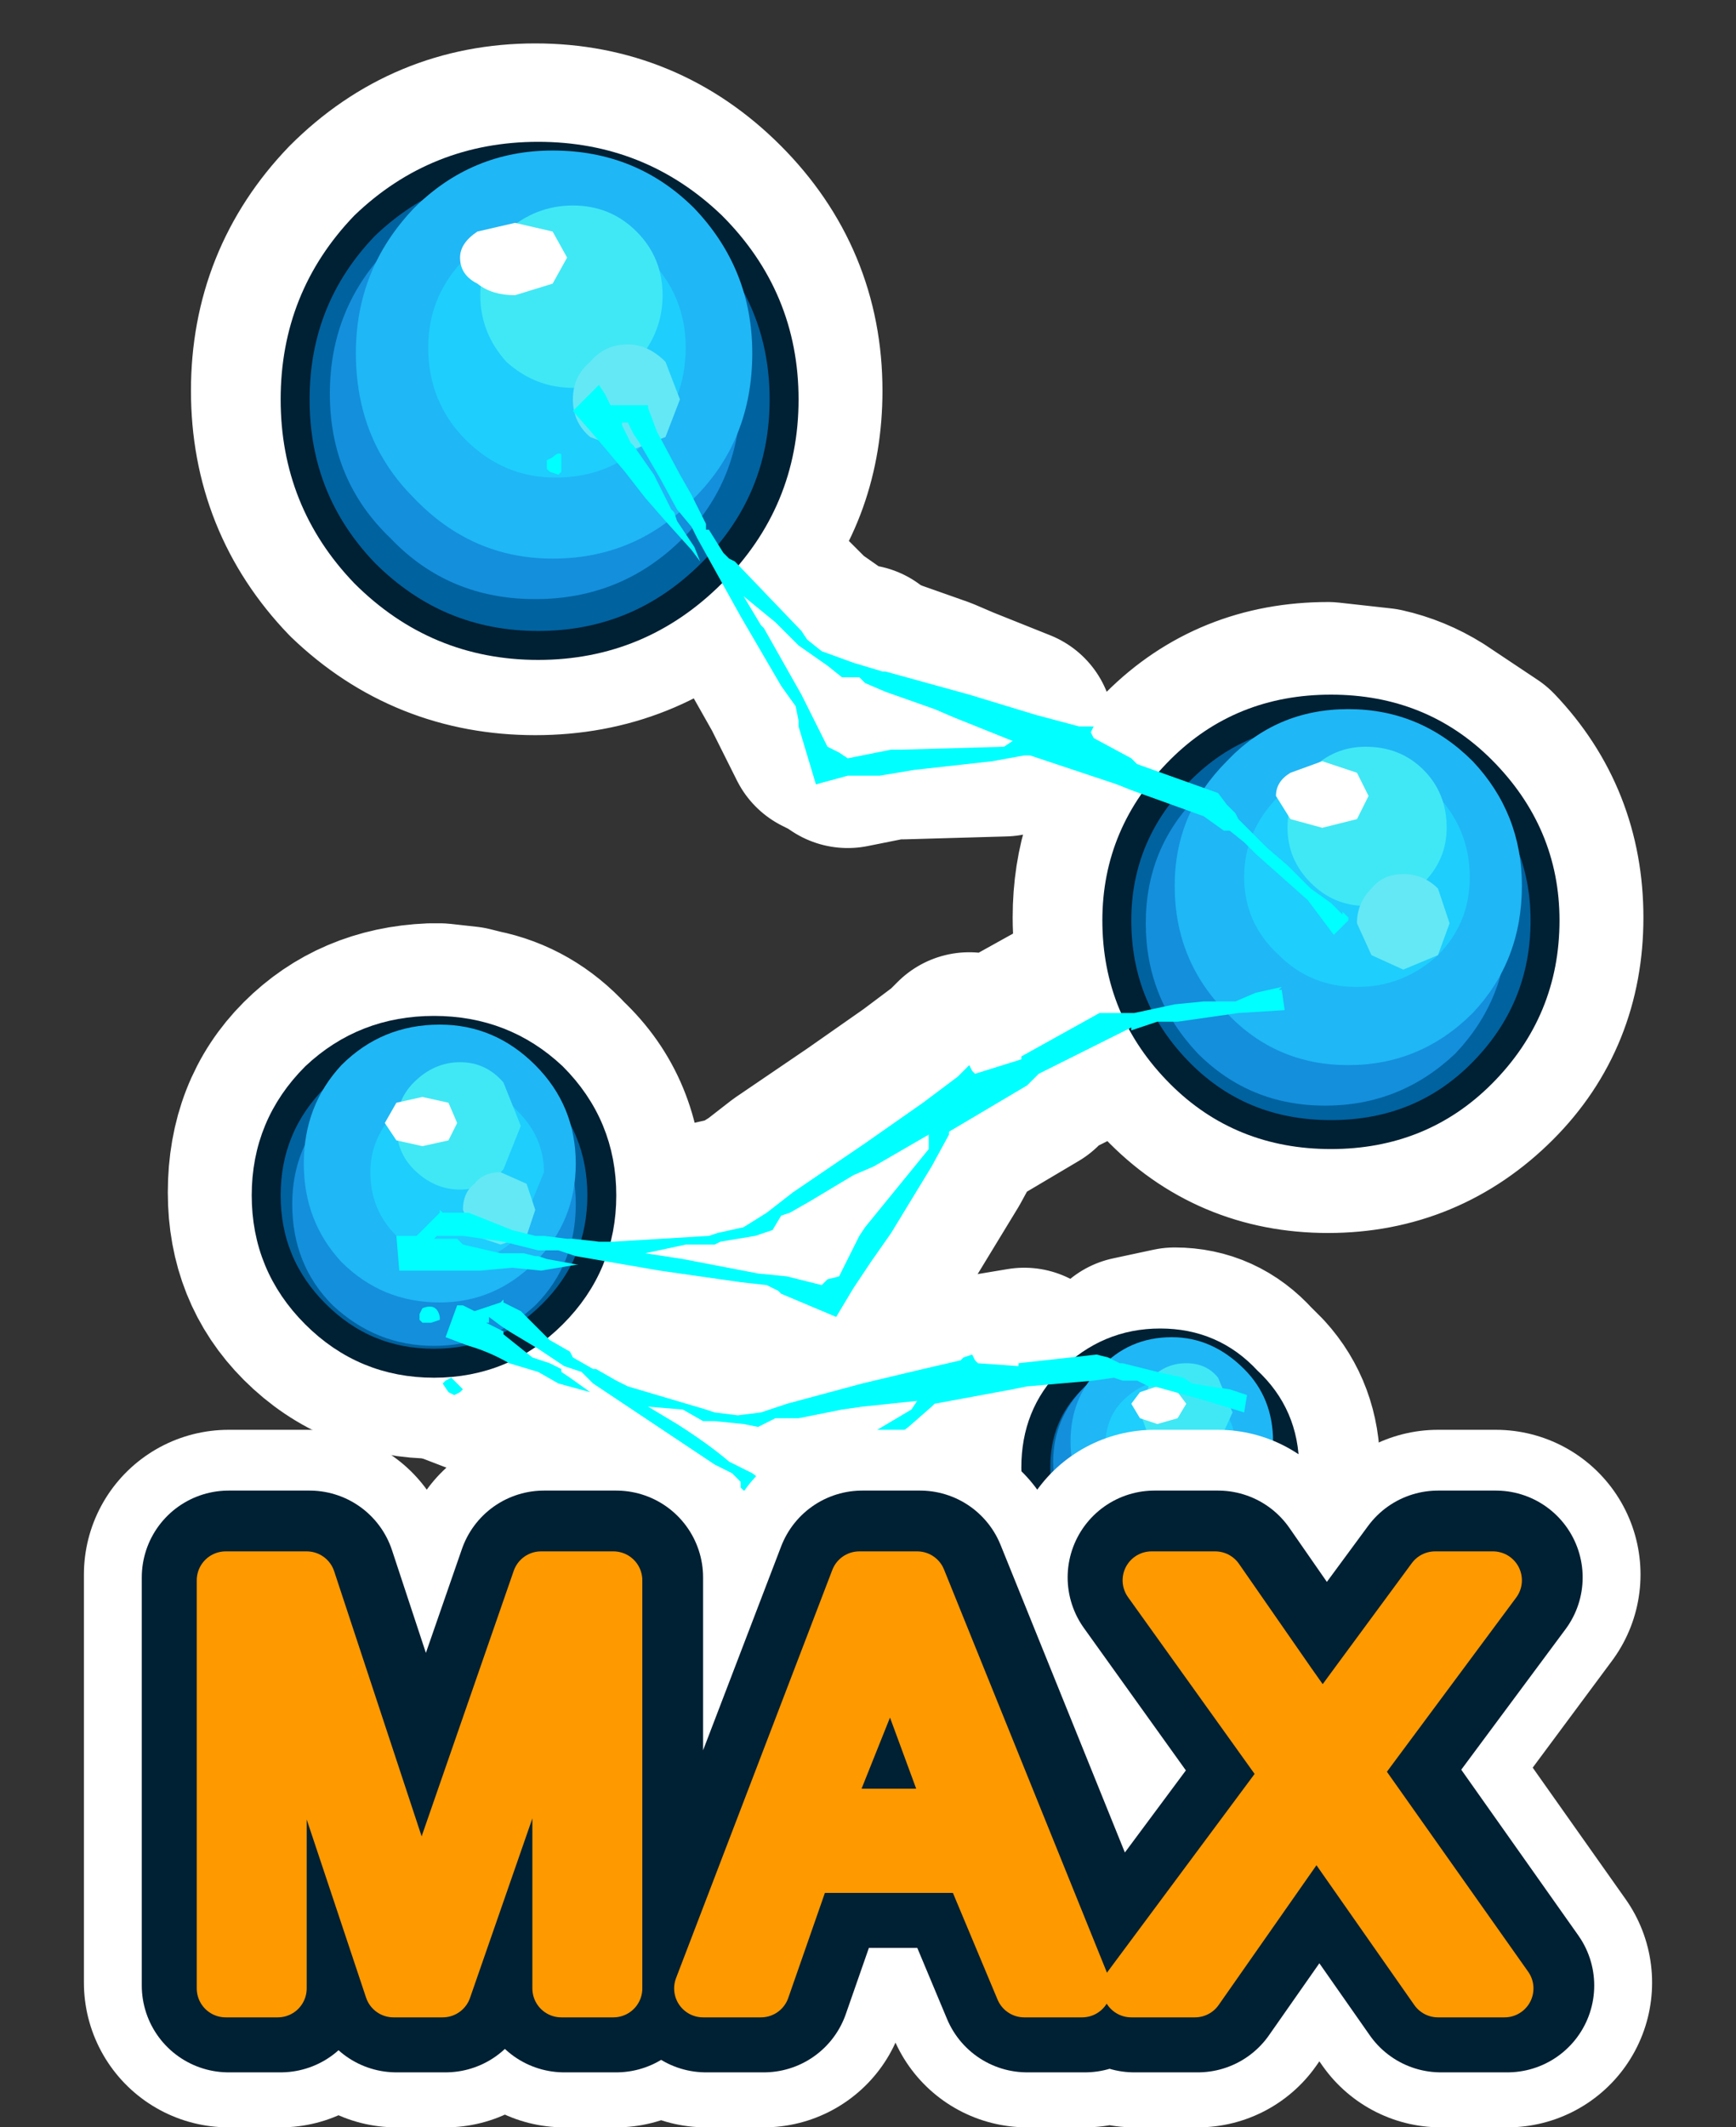 <?xml version="1.0" encoding="UTF-8" standalone="no"?>
<svg xmlns:ffdec="https://www.free-decompiler.com/flash" xmlns:xlink="http://www.w3.org/1999/xlink" ffdec:objectType="frame" height="36.75px" width="30.0px" xmlns="http://www.w3.org/2000/svg">
  <rect width="100%" height="100%" fill="#333333" stroke="none"/>
  <g transform="matrix(1.0, 0.0, 0.0, 1.0, 0.0, 0.0)">
    <use ffdec:characterId="1676" height="36.75" transform="matrix(1.0, 0.0, 0.0, 1.0, 0.0, 0.0)" width="30.0" xlink:href="#shape0"/>
  </g>
  <defs>
    <g id="shape0" transform="matrix(1.0, 0.0, 0.0, 1.0, 0.0, 0.0)">
      <path d="M0.0 30.0 L0.0 0.0 30.0 0.0 30.0 30.0 0.0 30.0" fill="#33cc66" fill-opacity="0.0" fill-rule="evenodd" stroke="none"/>
      <path d="M23.85 12.25 Q24.3 12.35 24.7 12.6 L25.6 13.2 Q26.65 14.3 26.65 15.85 26.65 17.4 25.6 18.45 24.5 19.55 22.95 19.55 21.4 19.55 20.35 18.45 L19.7 17.55 19.55 17.6 19.55 17.55 19.15 17.75 17.95 18.35 17.75 18.55 16.4 19.35 16.4 19.4 16.1 19.95 15.4 21.1 15.05 21.6 14.75 22.05 14.45 22.55 13.5 22.15 13.45 22.1 13.25 22.0 12.8 21.95 11.4 21.75 10.25 21.5 9.55 22.6 Q8.7 23.45 7.55 23.45 6.3 23.45 5.45 22.6 4.65 21.8 4.65 20.6 4.65 19.35 5.45 18.55 6.25 17.75 7.45 17.7 L7.6 17.7 8.05 17.75 8.25 17.8 Q9.0 17.95 9.55 18.55 10.4 19.35 10.4 20.6 L10.35 21.25 10.55 21.25 10.6 21.25 12.25 21.15 12.4 21.1 12.85 21.0 13.25 20.75 13.7 20.4 14.95 19.55 15.95 18.85 16.55 18.4 16.6 18.35 16.75 18.2 16.8 18.3 16.85 18.35 17.65 18.1 17.65 18.05 19.0 17.3 19.3 17.3 19.5 17.3 19.55 17.3 Q19.25 16.65 19.25 15.85 19.25 14.55 20.0 13.6 L20.3 13.3 20.35 13.2 Q21.4 12.15 22.95 12.15 L23.85 12.25 M12.5 9.45 L12.4 9.65 12.25 9.75 Q11.0 10.95 9.25 10.95 7.5 10.95 6.25 9.75 5.05 8.5 5.05 6.75 5.05 5.0 6.25 3.75 7.5 2.5 9.25 2.5 11.0 2.5 12.25 3.75 13.5 5.0 13.5 6.75 13.5 8.3 12.55 9.4 L12.5 9.45 M13.2 10.65 L13.85 11.8 14.05 12.2 14.3 12.7 14.5 12.8 14.65 12.9 15.4 12.75 15.6 12.75 17.35 12.7 17.5 12.6 16.5 12.2 16.15 12.05 15.3 11.75 14.95 11.6 14.85 11.5 14.55 11.5 14.3 11.3 13.8 10.95 13.7 10.85 13.4 10.55 12.85 10.1 13.15 10.6 13.2 10.65 M19.7 17.55 L19.6 17.4 19.55 17.3 M10.35 21.25 L10.35 21.35 10.25 21.5" fill="none" stroke="#ffffff" stroke-linecap="round" stroke-linejoin="round" stroke-width="3.5"/>
      <path d="M13.55 6.9 Q13.55 8.65 12.3 9.9 11.05 11.15 9.3 11.15 7.55 11.15 6.3 9.9 5.1 8.65 5.1 6.9 5.1 5.15 6.3 3.9 7.55 2.7 9.3 2.7 11.05 2.7 12.3 3.9 13.55 5.15 13.55 6.9" fill="#00629f" fill-rule="evenodd" stroke="none"/>
      <path d="M13.55 6.9 Q13.55 8.65 12.3 9.9 11.05 11.15 9.3 11.15 7.55 11.15 6.3 9.9 5.1 8.65 5.1 6.9 5.1 5.15 6.3 3.9 7.55 2.7 9.3 2.7 11.05 2.7 12.3 3.9 13.55 5.15 13.55 6.9 Z" fill="none" stroke="#002033" stroke-linecap="round" stroke-linejoin="round" stroke-width="0.5"/>
      <path d="M12.8 6.8 Q12.8 8.3 11.8 9.3 10.75 10.35 9.25 10.35 7.75 10.35 6.75 9.3 5.7 8.3 5.7 6.8 5.7 5.3 6.75 4.25 7.75 3.25 9.25 3.25 10.75 3.25 11.8 4.25 12.8 5.3 12.8 6.8" fill="#148fdc" fill-rule="evenodd" stroke="none"/>
      <path d="M13.0 6.1 Q13.0 7.6 12.0 8.6 11.0 9.65 9.55 9.65 8.15 9.65 7.15 8.6 6.15 7.6 6.15 6.1 6.15 4.65 7.15 3.6 8.15 2.6 9.55 2.6 11.0 2.6 12.0 3.6 13.0 4.65 13.0 6.1" fill="#1fb7f6" fill-rule="evenodd" stroke="none"/>
      <path d="M11.85 6.0 Q11.85 6.95 11.2 7.6 10.55 8.25 9.6 8.25 8.7 8.25 8.05 7.6 7.4 6.95 7.4 6.0 7.4 5.1 8.05 4.45 8.7 3.8 9.6 3.8 10.55 3.8 11.2 4.45 11.85 5.1 11.85 6.0" fill="#1ecefd" fill-rule="evenodd" stroke="none"/>
      <path d="M11.45 5.1 Q11.45 5.75 11.0 6.25 10.55 6.7 9.9 6.7 9.25 6.7 8.75 6.25 8.3 5.75 8.3 5.1 8.3 4.45 8.75 4.0 9.25 3.55 9.9 3.55 10.55 3.55 11.0 4.0 11.45 4.45 11.45 5.1" fill="#40e8f5" fill-rule="evenodd" stroke="none"/>
      <path d="M11.75 6.9 L11.5 7.55 10.85 7.8 10.2 7.55 Q9.9 7.3 9.9 6.9 9.9 6.5 10.2 6.25 10.45 5.95 10.85 5.95 11.2 5.95 11.5 6.25 L11.75 6.9" fill="#64e8f5" fill-rule="evenodd" stroke="none"/>
      <path d="M9.8 4.45 L9.55 4.9 8.9 5.1 Q8.5 5.1 8.25 4.9 7.95 4.75 7.95 4.45 7.95 4.2 8.25 4.0 L8.9 3.85 9.55 4.0 9.8 4.45" fill="#ffffff" fill-rule="evenodd" stroke="none"/>
      <path d="M26.7 15.9 Q26.7 17.45 25.6 18.55 24.55 19.6 23.0 19.6 21.45 19.6 20.4 18.55 19.3 17.45 19.3 15.9 19.3 14.4 20.4 13.3 21.45 12.25 23.0 12.25 24.55 12.25 25.6 13.3 26.7 14.4 26.7 15.9" fill="#00629f" fill-rule="evenodd" stroke="none"/>
      <path d="M26.7 15.9 Q26.7 17.45 25.6 18.55 24.55 19.6 23.0 19.6 21.45 19.6 20.4 18.55 19.3 17.45 19.3 15.9 19.3 14.4 20.4 13.3 21.45 12.25 23.0 12.25 24.55 12.25 25.6 13.3 26.7 14.4 26.7 15.9 Z" fill="none" stroke="#002033" stroke-linecap="round" stroke-linejoin="round" stroke-width="0.5"/>
      <path d="M26.05 15.95 Q26.05 17.25 25.15 18.2 24.2 19.1 22.9 19.1 21.6 19.1 20.7 18.2 19.8 17.25 19.8 15.95 19.8 14.65 20.7 13.75 21.6 12.85 22.9 12.85 24.2 12.85 25.15 13.75 26.05 14.65 26.05 15.95" fill="#148fdc" fill-rule="evenodd" stroke="none"/>
      <path d="M26.3 15.3 Q26.3 16.6 25.45 17.5 24.55 18.4 23.3 18.4 22.05 18.4 21.2 17.5 20.3 16.6 20.3 15.3 20.3 14.05 21.2 13.15 22.05 12.25 23.3 12.25 24.55 12.25 25.45 13.15 26.3 14.05 26.3 15.3" fill="#1fb7f6" fill-rule="evenodd" stroke="none"/>
      <path d="M25.4 15.15 Q25.4 15.95 24.85 16.5 24.25 17.05 23.45 17.05 22.65 17.05 22.1 16.5 21.5 15.95 21.5 15.15 21.5 14.35 22.1 13.75 22.65 13.2 23.45 13.2 24.25 13.2 24.85 13.75 25.4 14.35 25.4 15.15" fill="#1ecefd" fill-rule="evenodd" stroke="none"/>
      <path d="M25.0 14.3 Q25.0 14.85 24.6 15.25 24.2 15.65 23.6 15.65 23.05 15.65 22.65 15.25 22.25 14.85 22.25 14.3 22.25 13.7 22.65 13.3 23.05 12.9 23.6 12.9 24.2 12.9 24.6 13.3 25.0 13.7 25.0 14.3" fill="#40e8f5" fill-rule="evenodd" stroke="none"/>
      <path d="M25.05 15.95 L24.85 16.5 24.25 16.75 23.7 16.5 23.45 15.95 Q23.45 15.6 23.7 15.35 23.9 15.1 24.25 15.1 24.6 15.1 24.85 15.35 L25.05 15.95" fill="#64e8f5" fill-rule="evenodd" stroke="none"/>
      <path d="M23.65 13.75 L23.45 14.15 22.85 14.3 22.3 14.15 22.05 13.75 Q22.05 13.5 22.3 13.35 L22.85 13.15 23.45 13.35 23.65 13.75" fill="#ffffff" fill-rule="evenodd" stroke="none"/>
      <path d="M21.2 13.9 L21.35 14.05 21.4 14.15 21.9 14.65 22.25 14.95 22.3 15.0 22.4 15.1 22.65 15.35 23.0 15.6 23.2 15.8 23.2 15.75 23.3 15.85 23.3 15.9 23.05 16.15 22.6 15.55 21.7 14.75 21.5 14.55 21.25 14.35 21.15 14.35 20.8 14.1 19.55 13.65 19.3 13.55 17.8 13.05 17.7 13.05 17.15 13.15 15.8 13.3 15.2 13.4 14.65 13.4 14.1 13.55 13.8 12.55 13.8 12.45 13.75 12.2 13.5 11.85 12.8 10.65 12.05 9.3 11.95 9.1 11.7 8.8 11.4 8.25 11.05 7.65 10.95 7.5 10.85 7.3 10.75 7.3 10.75 7.35 10.9 7.65 10.95 7.7 11.3 8.2 11.5 8.6 11.6 8.8 11.65 8.85 11.7 9.0 12.0 9.45 12.1 9.7 11.95 9.5 11.5 9.0 11.15 8.6 10.8 8.15 10.25 7.5 9.9 7.1 10.35 6.65 10.45 6.8 10.55 7.0 11.1 7.0 11.2 7.0 11.2 7.05 11.35 7.45 11.75 8.2 11.95 8.55 12.0 8.65 12.2 9.05 12.2 9.15 12.25 9.15 12.5 9.55 12.6 9.65 12.7 9.7 13.85 10.9 13.95 11.05 14.2 11.25 14.75 11.45 15.25 11.6 15.3 11.6 16.75 12.0 17.9 12.35 18.65 12.55 18.7 12.55 18.9 12.55 18.85 12.65 18.9 12.75 19.55 13.1 19.65 13.2 21.05 13.7 21.2 13.9 M13.15 10.8 L13.2 10.85 13.85 12.0 14.05 12.4 14.3 12.9 14.5 13.0 14.65 13.1 15.4 12.95 15.6 12.95 17.35 12.9 17.5 12.8 16.5 12.4 16.15 12.25 15.3 11.95 14.95 11.8 14.85 11.7 14.55 11.7 14.3 11.5 13.8 11.15 13.7 11.05 13.4 10.75 12.85 10.3 13.15 10.8 M9.55 7.9 Q9.65 7.8 9.7 7.85 L9.7 8.15 9.65 8.2 9.5 8.15 9.45 8.1 9.45 7.95 9.55 7.9" fill="#00ffff" fill-rule="evenodd" stroke="none"/>
      <path d="M19.85 24.6 L20.05 24.6 20.35 24.55 20.5 24.35 20.35 24.1 20.05 24.0 19.9 24.05 19.9 24.0 20.05 23.85 20.55 23.65 21.1 23.85 21.3 24.4 21.25 24.65 21.1 24.9 21.0 25.0 20.95 25.0 Q20.8 25.0 20.7 25.1 L20.7 25.15 20.55 25.15 Q20.25 25.15 20.05 24.9 L19.85 24.6" fill="#40e8f5" fill-rule="evenodd" stroke="none"/>
      <path d="M19.9 24.05 L20.05 24.0 20.35 24.1 20.5 24.35 20.35 24.55 20.05 24.6 19.85 24.6 19.75 24.55 19.65 24.35 19.75 24.1 19.9 24.05" fill="#ffffff" fill-rule="evenodd" stroke="none"/>
      <path d="M21.25 24.65 L21.3 24.4 21.1 23.85 20.55 23.65 20.05 23.85 19.9 24.0 19.55 24.25 Q19.25 24.55 19.25 25.0 L19.55 25.7 Q19.85 26.0 20.3 26.0 L20.9 25.8 20.95 25.8 21.3 25.7 21.4 25.4 21.3 25.1 21.3 25.0 21.25 24.65 M19.6 23.45 L20.3 23.3 Q20.95 23.3 21.4 23.8 L21.6 24.0 21.9 24.95 21.8 25.5 21.4 26.1 Q20.95 26.55 20.3 26.55 19.6 26.55 19.15 26.1 18.7 25.6 18.7 24.95 L18.75 24.4 19.15 23.8 19.6 23.45" fill="#1fb7f6" fill-rule="evenodd" stroke="none"/>
      <path d="M18.55 24.2 L18.4 24.1 18.15 24.05 18.05 24.05 18.05 24.0 17.7 24.05 16.65 24.2 16.4 24.2 15.15 24.45 15.1 24.5 14.8 24.8 13.9 25.5 13.5 25.8 13.1 26.0 12.7 26.35 12.2 25.75 12.15 25.65 12.05 25.6 11.75 25.4 10.8 24.8 Q10.3 24.4 9.8 24.15 L9.65 24.0 9.35 23.9 9.35 24.0 9.45 24.05 9.8 24.3 9.75 24.3 9.3 24.15 8.95 24.0 8.55 23.8 7.9 23.55 7.55 23.4 7.7 22.9 7.75 22.95 7.95 23.0 8.35 22.8 8.4 22.8 8.4 22.85 8.75 23.0 9.15 23.45 9.45 23.6 9.55 23.7 9.8 23.9 9.9 23.9 10.15 24.1 10.35 24.15 10.35 24.2 11.6 24.55 11.75 24.6 12.1 24.65 12.45 24.6 12.9 24.45 14.05 24.2 15.0 23.9 15.6 23.8 15.65 23.75 15.8 23.65 15.8 23.8 15.85 23.8 16.5 23.9 16.5 23.85 17.7 23.65 17.9 23.75 18.1 23.8 18.7 24.0 18.55 24.2 M7.5 24.2 L7.55 24.1 7.6 24.0 7.75 24.2 7.75 24.25 7.6 24.25 7.55 24.2 7.5 24.2 M8.2 23.15 L8.15 23.2 8.2 23.2 8.4 23.3 8.5 23.4 8.85 23.7 9.15 23.8 9.35 23.9 8.95 23.6 8.55 23.3 8.4 23.2 8.2 23.1 8.2 23.15 M10.7 24.45 L11.15 24.8 12.0 25.35 12.35 25.6 12.75 25.85 12.8 25.8 12.95 25.8 13.5 25.4 13.6 25.3 14.8 24.55 14.9 24.4 14.05 24.5 13.75 24.55 13.05 24.65 12.75 24.75 12.6 24.7 12.45 24.85 12.15 24.8 11.75 24.75 11.6 24.75 11.3 24.6 10.7 24.45" fill="#00ffff" fill-rule="evenodd" stroke="none"/>
      <path d="M21.6 24.0 Q22.1 24.55 22.1 25.35 22.1 26.15 21.5 26.7 20.95 27.3 20.15 27.3 19.3 27.3 18.75 26.7 18.2 26.15 18.2 25.35 18.2 24.65 18.55 24.2 L18.7 24.0 18.75 23.95 Q19.1 23.6 19.6 23.45 L19.15 23.8 18.75 24.4 Q18.5 24.8 18.5 25.35 18.5 26.0 18.95 26.5 19.45 26.95 20.15 26.95 L21.3 26.5 Q21.75 26.05 21.8 25.5 L21.9 24.95 21.6 24.0" fill="#00629f" fill-rule="evenodd" stroke="none"/>
      <path d="M19.85 24.6 L20.05 24.9 Q20.25 25.15 20.55 25.15 L20.7 25.15 20.55 25.4 20.7 25.7 20.9 25.8 20.3 26.0 Q19.85 26.0 19.55 25.7 L19.25 25.0 Q19.25 24.55 19.55 24.25 L19.9 24.0 19.9 24.05 19.75 24.1 19.65 24.35 19.75 24.55 19.85 24.6 M21.0 25.0 L21.1 24.9 21.25 24.65 21.3 25.0 21.3 25.1 21.0 25.0" fill="#1ecefd" fill-rule="evenodd" stroke="none"/>
      <path d="M18.75 24.4 L18.7 24.95 Q18.7 25.6 19.15 26.1 19.6 26.55 20.3 26.55 20.95 26.55 21.4 26.1 L21.8 25.5 Q21.75 26.05 21.3 26.5 L20.15 26.95 Q19.45 26.95 18.95 26.5 18.5 26.0 18.5 25.35 18.5 24.8 18.75 24.4" fill="#148fdc" fill-rule="evenodd" stroke="none"/>
      <path d="M20.7 25.15 L20.7 25.1 Q20.8 25.0 20.95 25.0 L21.0 25.0 21.3 25.1 21.4 25.4 21.3 25.7 20.95 25.8 20.9 25.8 20.7 25.7 20.55 25.4 20.7 25.15" fill="#64e8f5" fill-rule="evenodd" stroke="none"/>
      <path d="M19.6 23.45 L20.3 23.3 Q20.95 23.3 21.4 23.8 L21.6 24.0 Q22.1 24.55 22.1 25.35 22.1 26.15 21.5 26.7 20.95 27.3 20.15 27.3 19.3 27.3 18.75 26.7 18.2 26.15 18.2 25.35 18.2 24.65 18.55 24.2 L18.4 24.1 18.15 24.05 18.05 24.05 18.05 24.0 17.7 24.05 16.65 24.2 16.4 24.2 15.15 24.45 15.1 24.5 14.8 24.8 13.9 25.5 13.5 25.8 13.1 26.0 12.7 26.35 12.2 25.75 12.15 25.65 12.05 25.6 11.75 25.4 10.8 24.8 Q10.3 24.4 9.8 24.15 L9.65 24.0 9.35 23.9 9.35 24.0 9.45 24.05 9.8 24.3 9.75 24.3 9.3 24.15 8.95 24.0 8.55 23.8 7.9 23.55 7.55 23.4 7.7 22.9 7.75 22.95 7.95 23.0 8.35 22.8 8.4 22.8 8.4 22.85 8.75 23.0 9.15 23.45 9.45 23.6 9.55 23.7 9.8 23.9 9.9 23.9 10.15 24.1 10.35 24.15 10.35 24.2 11.6 24.55 11.75 24.6 12.1 24.65 12.45 24.6 12.9 24.45 14.05 24.2 15.0 23.9 15.6 23.8 15.65 23.75 15.8 23.65 15.8 23.8 15.85 23.8 16.5 23.9 16.5 23.85 17.7 23.65 17.9 23.75 18.1 23.8 18.7 24.0 M8.2 23.15 L8.15 23.2 8.2 23.2 8.4 23.3 8.5 23.4 8.85 23.7 9.15 23.8 9.35 23.9 8.95 23.6 8.55 23.3 8.4 23.2 8.2 23.1 8.2 23.15 Z" fill="none" stroke="#ffffff" stroke-linecap="round" stroke-linejoin="round" stroke-width="3.5"/>
      <path d="M10.4 20.65 Q10.4 21.85 9.55 22.7 8.7 23.55 7.5 23.55 6.3 23.55 5.45 22.7 4.6 21.85 4.6 20.65 4.6 19.45 5.45 18.6 6.3 17.8 7.5 17.8 8.7 17.8 9.55 18.6 10.4 19.45 10.4 20.65" fill="#00629f" fill-rule="evenodd" stroke="none"/>
      <path d="M10.4 20.65 Q10.4 21.85 9.55 22.7 8.7 23.55 7.5 23.55 6.3 23.55 5.45 22.7 4.6 21.85 4.6 20.65 4.6 19.45 5.45 18.6 6.3 17.8 7.5 17.8 8.7 17.8 9.55 18.6 10.4 19.45 10.4 20.65 Z" fill="none" stroke="#002033" stroke-linecap="round" stroke-linejoin="round" stroke-width="0.5"/>
      <path d="M9.95 20.8 Q9.95 21.85 9.25 22.55 8.5 23.25 7.5 23.25 6.5 23.25 5.75 22.55 5.05 21.85 5.05 20.8 5.05 19.8 5.75 19.1 6.5 18.35 7.5 18.35 8.5 18.35 9.25 19.1 9.95 19.8 9.95 20.8" fill="#148fdc" fill-rule="evenodd" stroke="none"/>
      <path d="M9.95 20.1 Q9.95 21.1 9.25 21.8 8.55 22.5 7.6 22.5 6.6 22.5 5.9 21.8 5.25 21.1 5.25 20.1 5.25 19.1 5.9 18.4 6.6 17.7 7.6 17.7 8.55 17.7 9.25 18.4 9.95 19.1 9.95 20.1" fill="#1fb7f6" fill-rule="evenodd" stroke="none"/>
      <path d="M9.4 20.25 L8.95 21.35 Q8.55 21.8 7.9 21.8 7.25 21.8 6.85 21.35 6.4 20.9 6.4 20.25 6.4 19.65 6.85 19.2 7.25 18.75 7.9 18.75 8.55 18.75 8.95 19.2 9.4 19.65 9.4 20.25" fill="#1ecefd" fill-rule="evenodd" stroke="none"/>
      <path d="M9.0 19.45 L8.7 20.2 Q8.4 20.55 7.95 20.55 7.5 20.55 7.15 20.2 6.85 19.9 6.85 19.45 6.85 19.0 7.15 18.7 7.5 18.35 7.95 18.35 8.4 18.35 8.7 18.7 L9.0 19.45" fill="#40e8f5" fill-rule="evenodd" stroke="none"/>
      <path d="M9.25 20.9 L9.1 21.35 8.65 21.5 8.2 21.35 8.0 20.9 Q8.0 20.6 8.2 20.45 8.35 20.25 8.65 20.25 L9.1 20.45 9.25 20.9" fill="#64e8f5" fill-rule="evenodd" stroke="none"/>
      <path d="M7.9 19.4 L7.75 19.7 7.3 19.8 6.85 19.7 6.65 19.4 6.85 19.05 7.3 18.95 7.75 19.05 7.9 19.4" fill="#ffffff" fill-rule="evenodd" stroke="none"/>
      <path d="M20.95 17.3 L21.35 17.3 21.7 17.15 22.15 17.05 22.1 17.1 22.15 17.1 22.2 17.45 21.4 17.5 20.35 17.65 20.25 17.65 20.0 17.65 19.7 17.75 19.55 17.8 19.55 17.75 19.15 17.95 17.95 18.55 17.75 18.75 16.4 19.55 16.4 19.6 16.1 20.15 15.4 21.3 15.05 21.8 14.75 22.25 14.45 22.75 13.5 22.35 13.45 22.3 13.25 22.2 12.8 22.15 11.4 21.95 9.95 21.7 9.65 21.6 9.3 21.6 8.7 21.45 8.0 21.35 7.85 21.35 7.6 21.35 7.55 21.35 7.5 21.4 7.6 21.4 7.9 21.4 8.0 21.5 8.65 21.65 9.05 21.65 9.25 21.7 9.3 21.7 9.45 21.75 10.0 21.85 9.95 21.85 9.35 21.95 8.85 21.9 8.3 21.95 7.4 21.95 6.9 21.95 6.85 21.35 6.95 21.35 7.2 21.35 7.6 20.95 7.6 20.9 7.65 20.95 8.1 20.95 8.85 21.25 9.25 21.35 9.4 21.35 9.8 21.4 9.9 21.4 10.35 21.45 10.55 21.45 10.6 21.45 12.25 21.35 12.4 21.3 12.85 21.2 13.25 20.95 13.7 20.6 14.95 19.75 15.95 19.05 16.55 18.6 16.6 18.55 16.75 18.4 16.8 18.5 16.85 18.55 17.65 18.3 17.65 18.25 19.0 17.5 19.3 17.5 19.5 17.5 19.6 17.5 20.3 17.35 20.8 17.3 20.95 17.3 M7.25 22.8 L7.25 22.7 7.3 22.6 Q7.55 22.5 7.6 22.75 L7.6 22.8 7.45 22.85 7.3 22.85 7.25 22.8 M13.5 21.0 L13.35 21.25 13.05 21.35 12.45 21.45 12.35 21.5 11.85 21.5 11.15 21.65 11.8 21.75 13.1 22.0 13.6 22.05 14.2 22.2 14.3 22.1 14.5 22.05 14.85 21.35 14.95 21.2 16.05 19.85 16.05 19.6 15.1 20.15 14.75 20.3 14.0 20.75 13.65 20.95 13.5 21.0" fill="#00ffff" fill-rule="evenodd" stroke="none"/>
      <path d="M22.2 25.35 Q22.2 26.25 21.55 26.9 20.95 27.5 20.05 27.5 19.15 27.5 18.5 26.9 17.9 26.25 17.9 25.35 17.9 24.45 18.5 23.85 19.15 23.2 20.05 23.2 20.95 23.2 21.55 23.85 22.2 24.45 22.2 25.35" fill="#00629f" fill-rule="evenodd" stroke="none"/>
      <path d="M22.2 25.35 Q22.2 26.25 21.55 26.9 20.95 27.5 20.05 27.5 19.15 27.5 18.5 26.9 17.9 26.25 17.9 25.35 17.9 24.45 18.5 23.85 19.15 23.2 20.05 23.2 20.95 23.2 21.55 23.85 22.2 24.45 22.2 25.35 Z" fill="none" stroke="#002033" stroke-linecap="round" stroke-linejoin="round" stroke-width="0.5"/>
      <path d="M21.85 25.25 Q21.85 26.0 21.3 26.55 20.8 27.05 20.0 27.05 19.25 27.05 18.75 26.55 18.2 26.0 18.2 25.25 18.2 24.5 18.75 23.95 19.25 23.45 20.0 23.45 20.8 23.45 21.3 23.95 21.85 24.5 21.85 25.25" fill="#148fdc" fill-rule="evenodd" stroke="none"/>
      <path d="M22.0 24.9 Q22.0 25.65 21.5 26.15 20.95 26.7 20.25 26.7 19.5 26.7 19.0 26.15 18.5 25.65 18.5 24.9 18.5 24.15 19.0 23.65 19.5 23.1 20.25 23.1 20.95 23.1 21.5 23.65 22.0 24.15 22.0 24.9" fill="#1fb7f6" fill-rule="evenodd" stroke="none"/>
      <path d="M21.35 25.0 L21.0 25.8 Q20.7 26.1 20.2 26.1 19.75 26.1 19.4 25.8 19.1 25.45 19.1 25.0 19.1 24.5 19.4 24.2 19.75 23.85 20.2 23.85 20.7 23.85 21.0 24.2 21.35 24.5 21.35 25.0" fill="#1ecefd" fill-rule="evenodd" stroke="none"/>
      <path d="M21.3 24.4 L21.05 24.95 20.5 25.2 19.9 24.95 19.7 24.4 19.9 23.8 Q20.15 23.55 20.5 23.55 20.85 23.55 21.05 23.8 L21.3 24.4" fill="#40e8f5" fill-rule="evenodd" stroke="none"/>
      <path d="M21.4 25.4 L21.25 25.75 20.9 25.9 20.6 25.75 20.45 25.4 20.6 25.05 20.9 24.95 21.25 25.05 21.4 25.4" fill="#64e8f5" fill-rule="evenodd" stroke="none"/>
      <path d="M20.5 24.25 L20.35 24.5 20.0 24.6 19.7 24.5 19.55 24.25 19.7 24.05 20.0 23.95 20.35 24.05 20.5 24.25" fill="#ffffff" fill-rule="evenodd" stroke="none"/>
      <path d="M20.85 24.2 L19.95 23.95 19.85 23.95 19.65 23.85 19.4 23.85 19.25 23.8 18.9 23.85 17.75 23.95 17.5 24.0 16.15 24.25 16.1 24.3 15.7 24.65 14.7 25.4 14.25 25.75 13.85 26.0 13.45 26.3 12.8 25.7 12.8 25.6 12.65 25.45 12.35 25.3 11.3 24.6 10.25 23.9 10.05 23.7 9.75 23.6 9.3 23.3 8.8 23.0 8.65 22.9 8.45 22.75 8.45 22.85 8.4 22.85 8.5 22.9 8.7 23.0 8.7 23.05 9.2 23.45 9.5 23.55 9.7 23.65 9.7 23.7 9.85 23.8 10.2 24.05 9.65 23.9 9.3 23.7 8.8 23.55 Q8.45 23.35 8.1 23.25 L7.7 23.1 7.9 22.55 8.0 22.55 8.2 22.65 8.65 22.5 8.7 22.45 8.7 22.5 9.0 22.65 9.5 23.15 9.85 23.35 9.9 23.45 10.25 23.65 10.3 23.65 10.65 23.85 10.85 23.95 12.2 24.35 12.35 24.4 12.75 24.45 13.15 24.4 13.6 24.25 14.9 23.9 15.95 23.65 16.6 23.5 16.65 23.45 16.8 23.4 16.85 23.5 16.9 23.55 17.6 23.6 17.6 23.55 18.95 23.4 19.15 23.45 19.35 23.55 19.4 23.55 20.0 23.7 20.45 23.8 20.6 23.9 20.9 23.95 21.25 24.0 21.55 24.1 21.5 24.4 20.85 24.2 M8.0 24.0 L7.95 24.05 7.85 24.1 7.75 24.05 7.65 23.9 7.7 23.85 7.8 23.8 8.0 24.0 M11.8 24.35 L11.2 24.3 11.7 24.6 Q12.25 24.95 12.6 25.25 L13.0 25.45 13.4 25.75 13.55 25.75 13.75 25.7 14.2 25.25 14.4 25.15 15.75 24.35 15.85 24.2 14.9 24.3 14.55 24.35 13.8 24.5 13.4 24.5 13.3 24.55 13.1 24.65 12.85 24.6 12.35 24.55 12.15 24.55 11.8 24.35" fill="#00ffff" fill-rule="evenodd" stroke="none"/>
      <path d="M15.35 27.95 L15.0 29.3 14.2 31.3 16.6 31.3 15.9 29.4 15.35 27.95 M12.2 34.25 L14.9 27.2 15.9 27.2 18.75 34.25 17.75 34.25 16.85 32.1 13.95 32.1 13.2 34.25 12.2 34.25 M10.65 34.25 L9.75 34.25 9.75 28.35 7.7 34.25 6.85 34.25 4.85 28.25 4.85 34.25 3.95 34.25 3.95 27.2 5.35 27.2 7.0 32.2 7.35 33.2 7.7 32.1 9.4 27.2 10.65 27.2 10.65 34.25 M23.45 29.1 L24.85 27.2 25.85 27.2 23.4 30.5 26.05 34.25 24.9 34.25 23.15 31.75 22.85 31.25 22.45 31.75 20.7 34.25 19.6 34.25 22.35 30.55 19.95 27.2 21.05 27.2 22.3 29.0 22.9 29.85 23.45 29.1" fill="#64e8f5" fill-rule="evenodd" stroke="none"/>
      <path d="M15.35 27.95 L15.0 29.3 14.2 31.3 16.6 31.3 15.9 29.4 15.35 27.95 M12.2 34.25 L14.9 27.2 15.9 27.2 18.75 34.25 17.75 34.25 16.85 32.1 13.95 32.1 13.2 34.25 12.2 34.25 M10.65 34.25 L9.75 34.25 9.75 28.35 7.7 34.25 6.85 34.25 4.85 28.25 4.85 34.25 3.95 34.25 3.95 27.2 5.35 27.2 7.0 32.2 7.35 33.2 7.7 32.1 9.4 27.2 10.65 27.2 10.65 34.25 M23.45 29.1 L24.85 27.2 25.85 27.2 23.4 30.5 26.05 34.25 24.9 34.25 23.15 31.75 22.85 31.25 22.45 31.75 20.7 34.25 19.6 34.25 22.35 30.55 19.95 27.2 21.05 27.2 22.3 29.0 22.9 29.85 23.45 29.1 Z" fill="none" stroke="#ffffff" stroke-linecap="round" stroke-linejoin="round" stroke-width="5.0"/>
      <path d="M15.35 28.0 L15.0 29.35 14.2 31.35 16.6 31.35 15.9 29.45 15.35 28.0 M12.2 34.3 L14.9 27.25 15.9 27.25 18.75 34.3 17.75 34.3 16.85 32.15 13.95 32.15 13.2 34.3 12.2 34.3 M10.65 34.3 L9.75 34.3 9.75 28.4 7.7 34.3 6.85 34.3 4.85 28.3 4.85 34.3 3.95 34.3 3.95 27.25 5.35 27.25 7.0 32.25 7.35 33.25 7.7 32.15 9.4 27.25 10.65 27.25 10.65 34.3 M24.85 27.25 L25.85 27.25 23.4 30.55 26.05 34.3 24.9 34.3 23.15 31.8 22.85 31.3 22.45 31.8 20.7 34.3 19.6 34.3 22.35 30.6 19.95 27.25 21.05 27.25 22.3 29.05 22.9 29.9 23.45 29.15 24.85 27.25" fill="#64e8f5" fill-rule="evenodd" stroke="none"/>
      <path d="M15.35 28.0 L15.0 29.35 14.2 31.35 16.6 31.35 15.9 29.45 15.35 28.0 M12.2 34.3 L14.9 27.25 15.9 27.25 18.75 34.3 17.75 34.3 16.85 32.15 13.95 32.15 13.2 34.3 12.2 34.3 M10.65 34.3 L9.75 34.3 9.75 28.4 7.7 34.3 6.85 34.3 4.85 28.3 4.85 34.3 3.95 34.3 3.95 27.25 5.35 27.25 7.0 32.25 7.35 33.25 7.7 32.15 9.4 27.25 10.65 27.25 10.65 34.3 M24.85 27.25 L25.85 27.25 23.4 30.55 26.05 34.3 24.9 34.3 23.15 31.8 22.85 31.3 22.45 31.8 20.7 34.3 19.6 34.3 22.35 30.6 19.95 27.25 21.05 27.25 22.3 29.05 22.9 29.9 23.45 29.15 24.85 27.25 Z" fill="none" stroke="#002033" stroke-linecap="round" stroke-linejoin="round" stroke-width="3.0"/>
      <path d="M15.3 28.05 L14.95 29.4 14.15 31.4 16.55 31.4 15.85 29.5 15.3 28.05 M13.15 34.35 L12.15 34.35 14.85 27.3 15.85 27.3 18.7 34.35 17.7 34.35 16.8 32.2 13.9 32.2 13.15 34.35 M10.6 34.35 L9.7 34.35 9.7 28.45 7.65 34.35 6.8 34.35 4.8 28.35 4.8 34.35 3.9 34.35 3.9 27.3 5.3 27.3 6.95 32.3 7.3 33.3 7.65 32.2 9.35 27.3 10.6 27.3 10.6 34.35 M22.25 29.1 L22.85 29.95 23.4 29.2 24.8 27.3 25.8 27.3 23.35 30.6 26.0 34.35 24.85 34.35 23.1 31.85 22.8 31.35 22.4 31.85 20.65 34.35 19.55 34.35 22.3 30.65 19.9 27.3 21.0 27.3 22.25 29.1" fill="#ff9900" fill-rule="evenodd" stroke="none"/>
      <path d="M15.3 28.05 L14.95 29.4 14.15 31.4 16.55 31.4 15.85 29.5 15.3 28.05 M13.15 34.35 L12.15 34.35 14.85 27.3 15.85 27.3 18.7 34.35 17.7 34.35 16.8 32.2 13.9 32.2 13.15 34.35 M10.6 34.35 L9.7 34.35 9.7 28.45 7.65 34.35 6.8 34.35 4.8 28.35 4.8 34.35 3.9 34.35 3.9 27.3 5.3 27.3 6.95 32.3 7.3 33.3 7.65 32.2 9.35 27.3 10.6 27.3 10.6 34.35 M22.25 29.1 L22.85 29.95 23.4 29.2 24.8 27.3 25.8 27.3 23.35 30.6 26.0 34.35 24.85 34.35 23.1 31.85 22.8 31.35 22.4 31.85 20.65 34.35 19.55 34.35 22.3 30.65 19.9 27.3 21.0 27.3 22.25 29.1 Z" fill="none" stroke="#ff9900" stroke-linecap="round" stroke-linejoin="round" stroke-width="1.0"/>
    </g>
  </defs>
</svg>
